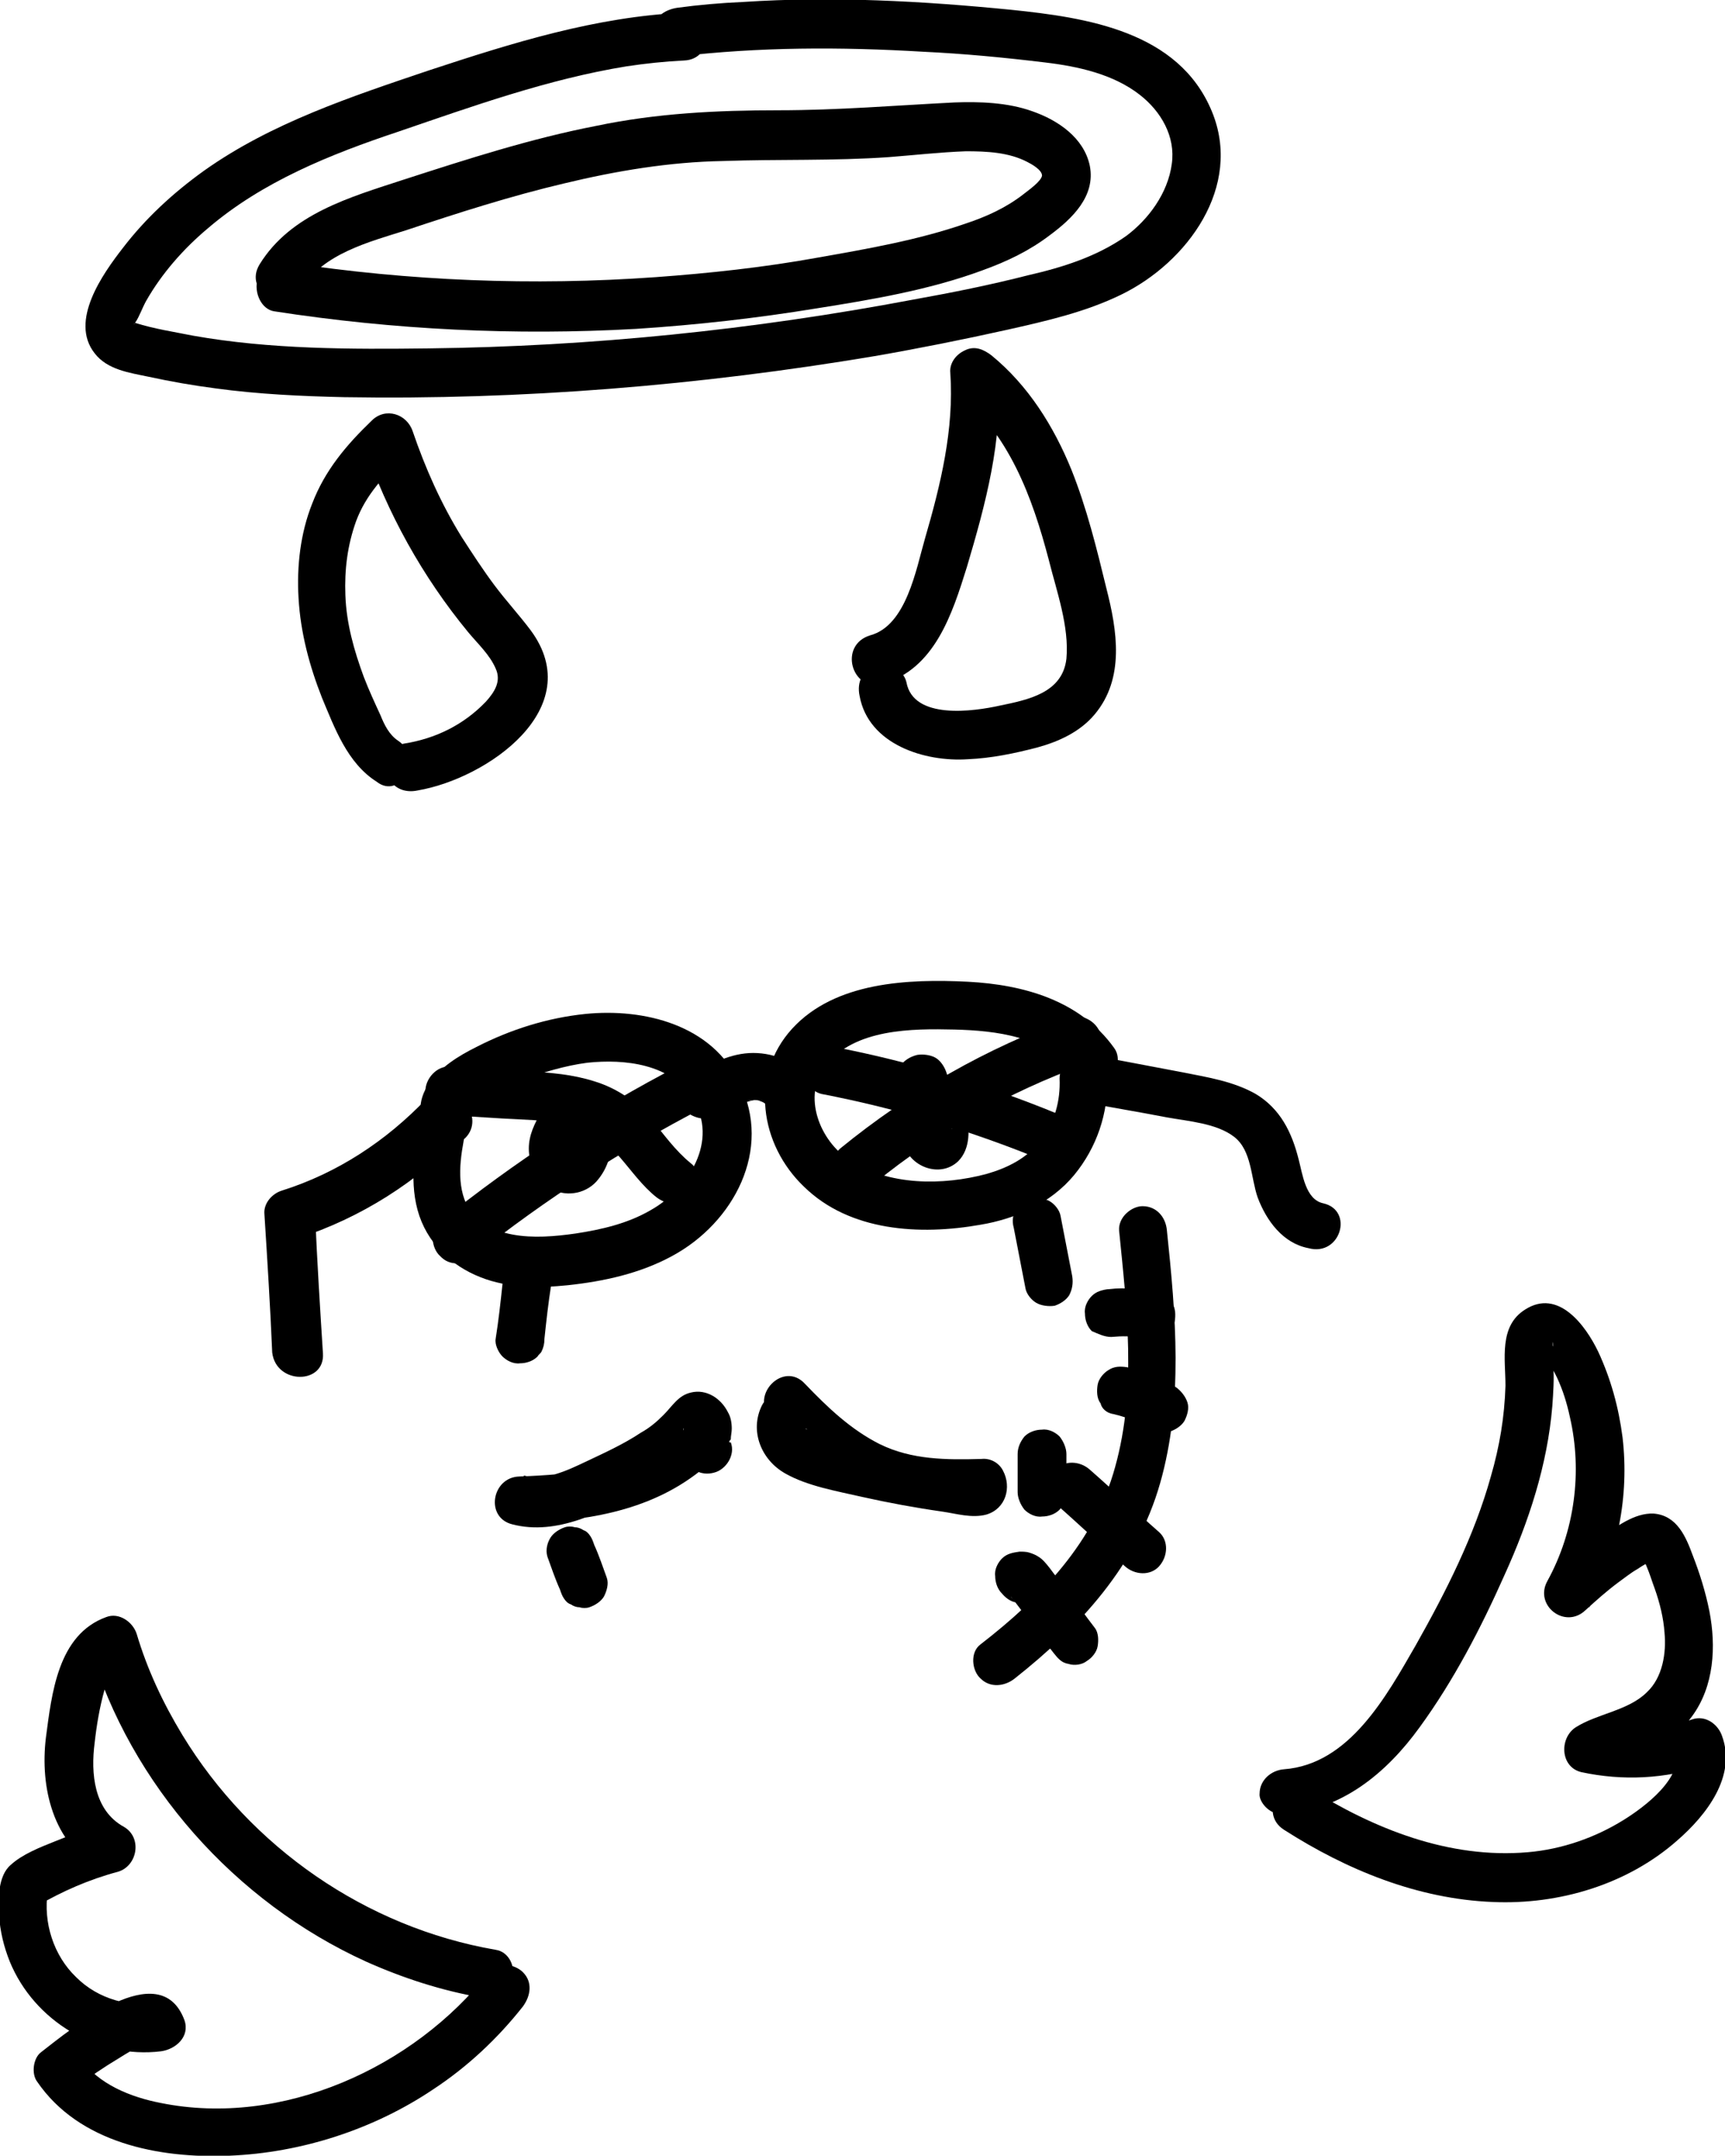 <?xml version="1.0" encoding="utf-8"?>
<!-- Generator: Adobe Illustrator 25.3.0, SVG Export Plug-In . SVG Version: 6.00 Build 0)  -->
<svg version="1.1" xmlns="http://www.w3.org/2000/svg" xmlns:xlink="http://www.w3.org/1999/xlink" x="0px" y="0px"
	 viewBox="0 0 176.8 220.9" style="enable-background:new 0 0 176.8 220.9;" xml:space="preserve">
<g id="Capa_8">
	<g>
		<g>
			<path d="M48.6,128.7c7.3-5.8,15.2-10.9,23.5-15.2c2.9-1.5,0.3-5.8-2.5-4.3c-8.7,4.5-16.9,9.9-24.5,16c-1.1,0.8-0.9,2.7,0,3.5
				C46.1,129.8,47.6,129.6,48.6,128.7L48.6,128.7z"/>
		</g>
	</g>
	<g>
		<g>
			<path d="M46.1,114.3c2.4,0.1,4.7,0.3,7.1,0.4c2,0.1,4.1,0.2,6,0.8c3.8,1.1,5.2,4.9,8.1,7.2c1.1,0.8,2.5,1,3.5,0
				c0.9-0.9,1.1-2.7,0-3.5c-1.6-1.3-2.8-3-4.1-4.6c-1.6-1.8-3.5-3.1-5.8-3.8c-2.2-0.7-4.5-0.9-6.8-1c-2.7-0.2-5.3-0.3-8-0.5
				c-1.3-0.1-2.5,1.2-2.5,2.5C43.6,113.2,44.7,114.2,46.1,114.3L46.1,114.3z"/>
		</g>
	</g>
	<g>
		<g>
			<path d="M89.7,121.2c6.4-5.2,13.7-9.3,21.4-12.1c1.3-0.5,2.1-1.7,1.7-3.1c-0.3-1.2-1.8-2.2-3.1-1.7c-8.6,3.1-16.5,7.6-23.6,13.4
				c-1,0.9-0.9,2.7,0,3.5C87.2,122.3,88.7,122.1,89.7,121.2L89.7,121.2z"/>
		</g>
	</g>
	<g>
		<g>
			<path d="M84.2,112.1c7.8,1.5,15.4,3.8,22.7,6.8c1.3,0.5,2.7-0.6,3.1-1.7c0.4-1.4-0.5-2.6-1.7-3.1c-7.3-3-15-5.3-22.7-6.8
				c-1.3-0.3-2.7,0.4-3.1,1.7C82.1,110.2,82.9,111.8,84.2,112.1L84.2,112.1z"/>
		</g>
	</g>
	<g>
		<g>
			<path d="M103.9,125.8c0.4,2.1,0.8,4.1,1.2,6.2c0.1,0.6,0.6,1.2,1.1,1.5c0.5,0.3,1.3,0.4,1.9,0.3c0.6-0.2,1.2-0.6,1.5-1.1
				c0.3-0.6,0.4-1.2,0.3-1.9c-0.4-2.1-0.8-4.1-1.2-6.2c-0.1-0.6-0.6-1.2-1.1-1.5c-0.5-0.3-1.3-0.4-1.9-0.3c-0.6,0.2-1.2,0.6-1.5,1.1
				C103.8,124.4,103.7,125.1,103.9,125.8L103.9,125.8z"/>
		</g>
	</g>
	<g>
		<g>
			<path d="M51.5,131.6c-0.2,1.9-0.4,3.7-0.7,5.6c-0.1,0.6,0.3,1.4,0.7,1.8c0.4,0.4,1.1,0.8,1.8,0.7c0.6,0,1.3-0.2,1.8-0.7
				c0.1-0.2,0.3-0.3,0.4-0.5c0.2-0.4,0.3-0.8,0.3-1.3c0.2-1.9,0.4-3.7,0.7-5.6c0.1-0.6-0.3-1.4-0.7-1.8c-0.4-0.4-1.1-0.8-1.8-0.7
				c-0.6,0-1.3,0.2-1.8,0.7c-0.1,0.2-0.3,0.3-0.4,0.5C51.6,130.7,51.5,131.1,51.5,131.6L51.5,131.6z"/>
		</g>
	</g>
	<g>
		<g>
			<path d="M104.3,149c0,1.3,0,2.6,0,3.9c0,0.6,0.3,1.3,0.7,1.8c0.4,0.4,1.1,0.8,1.8,0.7c0.6,0,1.3-0.2,1.8-0.7
				c0.4-0.5,0.7-1.1,0.7-1.8c0-1.3,0-2.6,0-3.9c0-0.6-0.3-1.3-0.7-1.8c-0.4-0.4-1.1-0.8-1.8-0.7c-0.6,0-1.3,0.2-1.8,0.7
				C104.6,147.7,104.3,148.3,104.3,149L104.3,149z"/>
		</g>
	</g>
	<g>
		<g>
			<path d="M56.1,159.5c0.4,1.1,0.8,2.3,1.3,3.4c0.1,0.3,0.2,0.6,0.4,0.9c0.2,0.3,0.4,0.5,0.7,0.6c0.3,0.2,0.6,0.3,0.9,0.3
				c0.3,0.1,0.7,0.1,1,0c0.6-0.2,1.2-0.6,1.5-1.1c0.3-0.6,0.5-1.3,0.3-1.9c-0.4-1.1-0.8-2.3-1.3-3.4c-0.1-0.3-0.2-0.6-0.4-0.9
				c-0.2-0.3-0.4-0.5-0.7-0.6c-0.3-0.2-0.6-0.3-0.9-0.3c-0.3-0.1-0.7-0.1-1,0c-0.6,0.2-1.2,0.6-1.5,1.1
				C56.1,158.1,55.9,158.8,56.1,159.5L56.1,159.5z"/>
		</g>
	</g>
</g>
<g id="Capa_2">
	<g>
		<g>
			<path d="M131.5,185.9c6-0.4,10.6-4.2,14-8.9c3.5-4.8,6.3-10.2,8.7-15.6c2.5-5.5,4.4-11.3,4.9-17.3c0.1-1.4,0.2-2.8,0.1-4.2
				c0-0.6,0-1.3,0-1.8c-0.2-1.1,0-0.3,0-0.2c0.1,0.2-1.4,0.1-1.3,0.4c0.1,0.3,0.6,0.8,0.8,1.1c0.3,0.6,0.6,1.2,0.9,1.8
				c0.6,1.3,1,2.6,1.3,4c1.3,5.6,0.5,11.7-2.3,16.8c-1.4,2.5,1.8,5,3.9,3c1.1-1,2.1-1.9,3.3-2.8c0.7-0.5,1.3-1,2-1.4
				c0.3-0.2,0.6-0.4,1-0.6c0.6-0.3,1.2-0.3,0.1-0.7c-1.3-0.4-0.5-0.2-0.5,0c0,0.3,0.3,0.8,0.4,1.1c0.3,0.7,0.5,1.4,0.8,2.2
				c0.5,1.4,0.9,3,1,4.5c0.2,2.1-0.2,4.6-1.8,6.1c-1.9,1.9-5.1,2.2-7.3,3.6c-1.7,1.1-1.6,4.1,0.6,4.6c4.2,0.9,8.6,0.7,12.7-0.7
				c-1-0.6-2.1-1.2-3.1-1.7c1,2.9-3.2,6-5.3,7.3c-2.9,1.8-6.3,3-9.8,3.3c-8.1,0.7-15.8-2.4-22.5-6.6c-2.7-1.7-5.2,2.6-2.5,4.3
				c6.4,4.1,13.7,7.1,21.4,7.4c6.8,0.3,13.8-1.8,18.9-6.3c3-2.6,6.1-6.6,4.6-10.7c-0.4-1.2-1.7-2.2-3.1-1.7c-3.2,1.1-6.6,1.4-10,0.7
				c0.2,1.5,0.4,3,0.6,4.6c1.6-1,3.5-1.4,5.2-2.2c1.7-0.8,3.1-1.9,4.2-3.4c2.3-3.1,2.5-7.2,1.8-10.8c-0.4-2-1-3.9-1.7-5.7
				c-0.7-1.9-1.6-4.1-4-4.3c-2-0.1-3.9,1.4-5.5,2.5c-1.8,1.3-3.5,2.6-5,4.1c1.3,1,2.6,2,3.9,3c2.9-5.3,4.1-11.4,3.4-17.4
				c-0.4-3.1-1.2-6-2.5-8.8c-1.3-2.7-4.1-6.5-7.5-4.3c-2.7,1.7-2,5.1-2,7.8c-0.1,3.2-0.6,6.2-1.5,9.3c-1.7,6.1-4.6,11.8-7.7,17.3
				c-3,5.2-6.8,12.2-13.5,12.7c-1.3,0.1-2.5,1.1-2.5,2.5C129,184.6,130.1,186,131.5,185.9L131.5,185.9z"/>
		</g>
	</g>
	<g>
		<g>
			<path d="M50.8,199.8c-13.3-2.3-25.1-10.5-32.1-22c-2-3.3-3.6-6.7-4.7-10.4c-0.4-1.2-1.8-2.2-3.1-1.7c-5,1.8-5.6,7.9-6.2,12.4
				c-0.6,5,0.7,10.8,5.5,13.4c0.2-1.5,0.4-3,0.6-4.6c-1.8,0.5-3.5,1.1-5.2,1.8c-1.5,0.6-3.3,1.3-4.5,2.4c-1.3,1.1-1.3,3.5-1.2,5.1
				c0.1,1.7,0.5,3.3,1.1,4.8c2.5,6.1,9,10,15.5,9.2c1.5-0.2,3-1.5,2.4-3.2c-2.5-6.7-11.6,0.9-14.7,3.3c-0.8,0.6-1,2.2-0.4,3
				c4.3,6.3,12.5,7.9,19.7,7.6c7.4-0.3,14.8-2.7,20.9-6.8c3.5-2.3,6.6-5.2,9.2-8.5c0.8-1.1,1-2.5,0-3.5c-0.9-0.9-2.7-1.1-3.5,0
				c-7.7,9.8-21.2,15.9-33.6,13.4c-3.1-0.6-6.4-1.9-8.3-4.6c-0.1,1-0.3,2-0.4,3c1.4-1.1,2.9-2.1,4.4-3c0.8-0.5,1.6-1,2.4-1.3
				c-0.3,0.1,0.3-0.1,0.4-0.1c0.2,0,0.2,0,0.1,0c-0.5-0.1-0.8-0.5-1-1c0.8-1.1,1.6-2.1,2.4-3.2c-3.2,0.4-6.4-0.4-8.7-2.7
				c-2.3-2.2-3.4-5.6-2.9-8.8c-0.4,0.5-0.8,1-1.1,1.5c2.6-1.5,5.3-2.7,8.3-3.5c2-0.6,2.5-3.5,0.6-4.6c-3.1-1.7-3.4-5.5-3-8.6
				c0.2-1.8,0.5-3.6,1-5.4c0.3-0.9,0.7-2.4,1.6-2.7c-1-0.6-2.1-1.2-3.1-1.7c4.2,14.1,14.9,26.1,28.3,32.2c3.8,1.7,7.8,3,11.9,3.7
				c1.3,0.2,2.7-0.4,3.1-1.7C52.9,201.6,52.2,200,50.8,199.8L50.8,199.8z"/>
		</g>
	</g>
</g>
<g id="Capa_3">
	<g>
		<g>
			<path d="M68.5,147.3c-4.2,3.3-10,3.8-15.3,4c-2.8,0.1-3.5,4.2-0.7,4.9c4.6,1.2,9.2-1.3,13.2-3.4c1.8-0.9,3.5-2,5.1-3.4
				c0.4-0.3,0.8-0.7,1.1-1.1c0.3-0.3,0.7-0.6,0.9-1c0.3-0.7-3.3,0.1-2.7-1c0-0.1-0.1,0.6-0.1,0.6c-0.1,0.8-0.1,1.5,0.1,2.3
				c0.4,1.3,1.7,2.1,3.1,1.7c1.2-0.3,2.2-1.8,1.7-3.1c0,0,0,0-0.1,0c-0.1,0-0.1-0.1,0.1-0.3c0-0.4,0.1-0.7,0.1-1.1
				c0-0.6-0.1-1.2-0.4-1.7c-0.7-1.4-2.2-2.4-3.8-2c-1.3,0.3-1.9,1.4-2.8,2.3c-0.7,0.7-1.4,1.3-2.3,1.8c-1.8,1.2-3.8,2.1-5.7,3
				c-1.9,0.9-4.2,2-6.3,1.4c-0.2,1.6-0.4,3.3-0.7,4.9c6.7-0.2,13.4-1.1,18.8-5.4c1.1-0.8,0.9-2.7,0-3.5
				C70.9,146.2,69.5,146.4,68.5,147.3L68.5,147.3z"/>
		</g>
	</g>
	<g>
		<g>
			<path d="M78.1,144c-1.3,2.6-0.1,5.6,2.4,7c2.3,1.3,5.3,1.8,7.9,2.4c2.7,0.6,5.4,1.1,8.2,1.5c1.4,0.2,3,0.7,4.5,0.3
				c2-0.6,2.6-2.8,1.7-4.5c-0.4-0.8-1.3-1.3-2.2-1.2c-3.6,0.1-7.1,0.1-10.4-1.5c-3-1.5-5.4-3.8-7.7-6.2c-2.2-2.4-5.7,1.2-3.5,3.5
				c2.6,2.8,5.6,5.4,9,7.1c4,2,8.2,2.2,12.6,2.1c-0.7-0.4-1.4-0.8-2.2-1.2c0,0.1,0.1,0.1,0.1,0.2c-0.1-0.4-0.2-0.8-0.3-1.3
				c0,0.1,0,0.2,0,0.2c0.1-0.4,0.2-0.8,0.3-1.3c0,0,0.1-0.1,0.1-0.1c0.4-0.2,0.7-0.4,1.1-0.6c-0.4,0.1-1.5-0.2-2-0.3
				c-0.9-0.1-1.8-0.3-2.7-0.5c-1.8-0.3-3.6-0.7-5.4-1.1c-1.8-0.4-3.6-0.8-5.3-1.3c-0.6-0.2-1-0.4-1.5-0.6c-0.1-0.1-0.1-0.1-0.2-0.2
				c0.1,0,0.1,0.1,0.1,0.1c-0.3-0.1,0.1-0.3-0.2,0.1c0.6-1.2,0.3-2.7-0.9-3.4C80.4,142.5,78.7,142.8,78.1,144L78.1,144z"/>
		</g>
	</g>
</g>
<g id="Capa_4">
	<g>
		<g>
			<path d="M114.7,126.1c0.8,8,1.8,16.3-0.4,24.2c-2.1,7.7-7.6,13.4-13.8,18.2c-1.1,0.8-0.9,2.7,0,3.5c1,1,2.5,0.8,3.5,0
				c6.7-5.3,12.5-11.6,14.9-20c2.4-8.4,1.6-17.3,0.7-25.9c-0.1-1.3-1-2.5-2.5-2.5C116,123.6,114.6,124.7,114.7,126.1L114.7,126.1z"
				/>
		</g>
	</g>
	<g>
		<g>
			<path d="M104.5,164.2c0.1,0,0.2,0,0.3,0c-0.2,0-0.4-0.1-0.7-0.1c0.1,0,0.1,0,0.2,0c-0.2-0.1-0.4-0.2-0.6-0.3
				c0.1,0.1,0.2,0.1,0.3,0.2c-0.2-0.1-0.3-0.3-0.5-0.4c0.2,0.1,0.3,0.3,0.5,0.5c-0.1-0.2-0.3-0.3-0.4-0.5c1.5,1.9,2.9,3.9,4.4,5.8
				c0.4,0.5,0.8,1,1.5,1.1c0.6,0.2,1.4,0.1,1.9-0.3c0.5-0.3,1-0.9,1.1-1.5c0.1-0.6,0.1-1.4-0.3-1.9c-1-1.3-2-2.7-3-4
				c-0.5-0.7-1.1-1.4-1.6-2.1c-0.4-0.5-0.7-0.9-1.2-1.2c-0.3-0.2-0.6-0.3-0.9-0.4c-0.3-0.1-0.7-0.1-1-0.1c-0.7,0.1-1.3,0.2-1.8,0.7
				c-0.4,0.4-0.8,1.1-0.7,1.8c0,0.6,0.2,1.3,0.7,1.8C103.2,163.9,103.9,164.3,104.5,164.2L104.5,164.2z"/>
		</g>
	</g>
	<g>
		<g>
			<path d="M108.2,154.1c2.4,2.1,4.7,4.3,7.1,6.4c1,0.9,2.6,1,3.5,0c0.9-1,1-2.6,0-3.5c-2.4-2.1-4.7-4.3-7.1-6.4c-1-0.9-2.6-1-3.5,0
				C107.3,151.6,107.2,153.2,108.2,154.1L108.2,154.1z"/>
		</g>
	</g>
	<g>
		<g>
			<path d="M114.1,144.9c0.9,0.2,1.7,0.5,2.5,0.8c-0.2-0.1-0.4-0.2-0.6-0.3c0.7,0.3,1.3,0.6,2,1c0.5,0.3,1.3,0.4,1.9,0.3
				c0.6-0.2,1.2-0.6,1.5-1.1c0.3-0.6,0.5-1.3,0.3-1.9c-0.2-0.6-0.6-1.1-1.1-1.5c-1.5-1-3.3-1.7-5.1-2.1c-0.7-0.1-1.3-0.1-1.9,0.3
				c-0.5,0.3-1,0.9-1.1,1.5c-0.1,0.6-0.1,1.4,0.3,1.9C112.9,144.3,113.4,144.8,114.1,144.9L114.1,144.9z"/>
		</g>
	</g>
	<g>
		<g>
			<path d="M113.9,137c1.1-0.1,2.1-0.1,3.2,0.1c-0.2,0-0.4-0.1-0.7-0.1c0.4,0,0.7,0.1,1,0.2c0.7,0.1,1.3,0.1,1.9-0.3
				c0.5-0.3,1-0.9,1.1-1.5c0.1-0.6,0.1-1.4-0.3-1.9c-0.3-0.5-0.9-1-1.5-1.1c-1.6-0.3-3.3-0.5-4.9-0.3c-0.3,0-0.7,0.1-1,0.2
				c-0.3,0.1-0.6,0.3-0.8,0.5c-0.4,0.4-0.8,1.1-0.7,1.8c0,0.6,0.2,1.3,0.7,1.8C112.6,136.7,113.2,137,113.9,137L113.9,137z"/>
		</g>
	</g>
</g>
<g id="Capa_5">
	<g>
		<g>
			<path d="M33.1,138.7c-0.3-4.7-0.6-9.5-0.8-14.2c-0.6,0.8-1.2,1.6-1.8,2.4c6.5-2.1,12.3-5.8,17-10.7c-1.4-0.8-2.8-1.6-4.2-2.4
				c-0.7,3.3-1.4,6.9-0.5,10.2c0.9,3.3,3.4,5.7,6.5,6.9c2.8,1.1,6,1.1,8.9,0.8c3.7-0.4,7.4-1.2,10.7-3c6.3-3.4,10.3-10.9,6.9-17.7
				C73,105,66,103.3,60,103.9c-3.9,0.4-7.7,1.6-11.2,3.4c-1.8,0.9-3.6,2-4.8,3.7c-1.3,1.8-1.2,3.9,0.2,5.6c0.9,1,2.6,0.9,3.5,0
				c1-1,0.9-2.5,0-3.5c0.7,0.8,0,0.9,0.6,0.4c0.4-0.4,0.9-0.7,1.4-1c1.2-0.7,2.4-1.3,3.7-1.8c2.2-0.8,4.5-1.5,6.8-1.8
				c3.8-0.4,8.6,0.1,10.8,3.7c2.7,4.3-0.4,9.2-4.3,11.4c-2.4,1.4-5.1,2-7.7,2.4c-2.1,0.3-4.4,0.5-6.5,0.1c-2.1-0.4-4.1-1.4-4.9-3.6
				c-0.9-2.5-0.2-5.4,0.3-7.9c0.5-2.3-2.4-4.3-4.2-2.4c-4.1,4.3-9.1,7.6-14.8,9.4c-1,0.3-1.9,1.3-1.8,2.4c0.3,4.7,0.6,9.5,0.8,14.2
				C28.3,141.9,33.3,141.9,33.1,138.7L33.1,138.7z"/>
		</g>
	</g>
	<g>
		<g>
			<path d="M135.6,123.3c-1.8-0.4-2.1-3-2.5-4.5c-0.7-2.8-1.9-5.2-4.4-6.7c-2.3-1.3-4.9-1.7-7.4-2.2c-3.2-0.6-6.3-1.2-9.5-1.8
				c-1.5-0.3-3.2,0.7-3.2,2.4c0.1,2.3-0.5,4.5-1.9,6.3c-1.4,1.9-3.5,2.9-5.6,3.5c-4.5,1.2-10,1.2-14-1.4c-3.1-2-4.9-6.6-2.5-9.7
				c3-3.8,8.9-3.8,13.2-3.7c4.2,0.1,9.5,0.7,12.1,4.4c0.8,1.1,2.2,1.6,3.4,0.9c1.1-0.6,1.7-2.3,0.9-3.4c-3.5-4.9-9.3-6.5-15-6.8
				c-6.1-0.3-13.6,0-18,4.8c-4.4,4.8-3.3,11.9,1.2,16.2c4.7,4.6,11.9,5,18.1,3.9c3.6-0.6,7.2-2.2,9.6-5.1c2.3-2.8,3.5-6.3,3.4-10
				c-1.1,0.8-2.1,1.6-3.2,2.4c3.1,0.6,6.2,1.1,9.3,1.7c2.2,0.4,5.1,0.6,6.9,2c1.8,1.4,1.7,4.2,2.4,6.2c0.9,2.4,2.6,4.7,5.2,5.2
				C137.4,128.8,138.8,124,135.6,123.3L135.6,123.3z"/>
		</g>
	</g>
	<g>
		<g>
			<path d="M73.5,114.3c0.7-0.4,1.4-0.8,2.1-1.1c0.1,0,0.1-0.1,0.2-0.1c0.2-0.1,0.2-0.1-0.2,0.1c0.2,0,0.4-0.2,0.6-0.2
				c0.4-0.1,0.8-0.2,1.2-0.3c-0.2,0-0.4,0.1-0.7,0.1c0.4-0.1,0.9-0.1,1.3,0c-0.2,0-0.4-0.1-0.7-0.1c0.3,0,0.5,0.1,0.8,0.2
				c0.2,0.1,0.5,0.3-0.1-0.1c0.1,0.1,0.2,0.1,0.3,0.2c0.1,0.1,0.2,0.1,0.3,0.2c0.4,0.2-0.4-0.4-0.1-0.1c0.1,0.1,0.2,0.2,0.2,0.3
				c0.3,0.3-0.4-0.6,0,0c0.7,1.1,2.3,1.6,3.4,0.9c1.1-0.7,1.6-2.2,0.9-3.4c-1.2-2-3.5-3-5.8-3c-2.3,0-4.4,1.1-6.3,2.3
				c-1.1,0.7-1.6,2.3-0.9,3.4C70.8,114.5,72.3,115,73.5,114.3L73.5,114.3z"/>
		</g>
	</g>
	<g>
		<g>
			<path d="M92,111.2c0.2,0.8,0.4,1.5,0.5,2.3c0-0.2-0.1-0.4-0.1-0.7c0.1,0.7,0.1,1.3,0.1,2c0,0.8-0.1,1.5,0.1,2.3
				c0.5,2.4,3.7,3.7,5.6,1.9c1.3-1.3,1.2-3.4,0.8-5c-0.3-1.5-1.1-2.8-2.1-3.9c-0.4-0.5-1.2-0.7-1.8-0.7c-0.6,0-1.3,0.3-1.8,0.7
				c-0.4,0.5-0.8,1.1-0.7,1.8c0,0.7,0.3,1.2,0.7,1.8c0.1,0.1,0.2,0.2,0.3,0.3c-0.1-0.2-0.3-0.3-0.4-0.5c0.3,0.4,0.6,0.9,0.8,1.4
				c-0.1-0.2-0.2-0.4-0.3-0.6c0.2,0.5,0.4,1.1,0.5,1.7c0-0.2-0.1-0.4-0.1-0.7c0.1,0.4,0.1,0.9,0,1.3c0-0.2,0.1-0.4,0.1-0.7
				c0,0.1,0,0.2-0.1,0.4c0.1-0.2,0.2-0.4,0.3-0.6c0,0.1-0.1,0.1-0.1,0.2c0.1-0.2,0.3-0.3,0.4-0.5c0,0-0.1,0.1-0.1,0.1
				c0.2-0.1,0.3-0.3,0.5-0.4c0,0-0.1,0.1-0.1,0.1c0.2-0.1,0.4-0.2,0.6-0.3c0,0-0.1,0-0.1,0c0.2,0,0.4-0.1,0.7-0.1
				c-0.1,0-0.2,0-0.2,0c0.2,0,0.4,0.1,0.7,0.1c-0.1,0-0.2,0-0.2-0.1c0.2,0.1,0.4,0.2,0.6,0.3c-0.1,0-0.1-0.1-0.2-0.1
				c0.2,0.1,0.3,0.3,0.5,0.4c-0.1-0.1-0.1-0.1-0.2-0.2c0.1,0.2,0.3,0.3,0.4,0.5c-0.1-0.1-0.1-0.1-0.1-0.2c0.1,0.2,0.2,0.4,0.3,0.6
				c-0.1-0.2-0.1-0.3-0.1-0.5c0,0.2,0.1,0.4,0.1,0.7c0-0.5,0-0.9,0-1.4c0-0.5,0-1-0.1-1.5c-0.1-1.2-0.3-2.3-0.7-3.5
				c-0.2-0.6-0.6-1.2-1.1-1.5c-0.5-0.3-1.3-0.4-1.9-0.3C92.4,108.5,91.6,109.8,92,111.2L92,111.2z"/>
		</g>
	</g>
	<g>
		<g>
			<path d="M55.5,113.9c-0.7,1.2-1.3,2.4-1.3,3.8c0,0.8,0.2,1.6,0.5,2.3c0.3,0.7,0.9,1.3,1.6,1.7c1.5,1,3.6,0.7,4.8-0.6
				c1-1.1,1.5-2.5,1.6-3.9c0-0.7-0.1-1.3-0.2-2c-0.2-0.6-0.5-1.3-0.9-1.8c-0.4-0.5-0.8-1-1.5-1.1c-0.6-0.1-1.4-0.1-1.9,0.3
				c-0.4,0.3-0.7,0.5-1,0.9c-0.4,0.6-0.7,1-0.9,1.6c-0.3,0.9-0.3,1.8-0.2,2.7c0.1,0.6,0.7,1.2,1.1,1.5c0.5,0.3,1.3,0.4,1.9,0.3
				c0.6-0.2,1.2-0.6,1.5-1.1c0.1-0.2,0.2-0.4,0.3-0.6c0.1-0.4,0.1-0.9,0-1.3c0,0,0,0,0-0.1c0,0.2,0.1,0.4,0.1,0.7c0-0.2,0-0.4,0-0.6
				c0,0.2-0.1,0.4-0.1,0.7c0-0.2,0.1-0.4,0.2-0.7c-0.1,0.2-0.2,0.4-0.3,0.6c0.1-0.2,0.2-0.4,0.3-0.5c-0.1,0.2-0.3,0.3-0.4,0.5
				c0.1-0.2,0.3-0.3,0.4-0.4c-0.2,0.1-0.3,0.3-0.5,0.4c0,0,0,0,0.1,0c-1.1-0.3-2.3-0.6-3.4-0.9c0.2,0.3,0.3,0.5,0.5,0.8
				c-0.1-0.2-0.2-0.4-0.3-0.6c0.1,0.3,0.2,0.6,0.3,1c0-0.2-0.1-0.4-0.1-0.7c0,0.4,0,0.7,0,1.1c0-0.2,0.1-0.4,0.1-0.7
				c0,0.3-0.1,0.7-0.3,1c0.1-0.2,0.2-0.4,0.3-0.6c-0.1,0.2-0.2,0.5-0.4,0.7c0.1-0.2,0.3-0.3,0.4-0.5c-0.1,0.1-0.2,0.3-0.4,0.4
				c0.2-0.1,0.3-0.3,0.5-0.4c-0.1,0.1-0.2,0.1-0.3,0.2c0.2-0.1,0.4-0.2,0.6-0.3c-0.1,0-0.2,0.1-0.3,0.1c0.2,0,0.4-0.1,0.7-0.1
				c-0.1,0-0.2,0-0.3,0c0.2,0,0.4,0.1,0.7,0.1c-0.1,0-0.2,0-0.3-0.1c0.2,0.1,0.4,0.2,0.6,0.3c-0.2-0.1-0.3-0.1-0.4-0.2
				c0.2,0.1,0.3,0.3,0.5,0.4c-0.1-0.1-0.2-0.2-0.4-0.4c0.1,0.2,0.3,0.3,0.4,0.5c-0.1-0.1-0.2-0.3-0.3-0.4c0.1,0.2,0.2,0.4,0.3,0.6
				c-0.1-0.2-0.1-0.3-0.1-0.5c0,0.2,0.1,0.4,0.1,0.7c0-0.2,0-0.4,0-0.7c0,0.2-0.1,0.4-0.1,0.7c0-0.3,0.1-0.7,0.3-1
				c-0.1,0.2-0.2,0.4-0.3,0.6c0.2-0.5,0.5-0.9,0.7-1.3c0.3-0.6,0.4-1.3,0.3-1.9c-0.2-0.6-0.6-1.2-1.1-1.5c-0.6-0.3-1.3-0.5-1.9-0.3
				C56.4,113,55.9,113.4,55.5,113.9L55.5,113.9z"/>
		</g>
	</g>
</g>
<g id="Capa_6">
	<g>
		<g>
			<path d="M40.8,75.9c-0.9-0.6-1.4-1.6-1.8-2.6c-0.6-1.3-1.2-2.6-1.7-3.9c-1-2.7-1.8-5.5-1.9-8.4c-0.1-2.6,0.2-5.1,1.1-7.6
				c1-2.7,2.9-4.7,5-6.7c-1.4-0.4-2.8-0.7-4.2-1.1c2.4,7,6,13.5,10.7,19.2c1,1.2,2.2,2.3,2.8,3.7c0.6,1.3-0.1,2.4-1,3.4
				c-2.3,2.4-5.2,3.8-8.4,4.3c-1.3,0.2-2.1,1.9-1.7,3.1c0.4,1.4,1.7,2,3.1,1.7c7.1-1.2,17.5-8.4,11.6-16.4c-1.2-1.6-2.5-3-3.7-4.6
				c-1.2-1.6-2.3-3.3-3.4-5c-2.1-3.4-3.7-7-5-10.8c-0.6-1.8-2.8-2.5-4.2-1.1c-2.6,2.5-4.8,5.1-6.1,8.5c-1.2,3-1.6,6.4-1.4,9.7
				c0.2,3.5,1.1,6.9,2.4,10.2c1.3,3.1,2.6,6.7,5.6,8.6C41,82,43.5,77.7,40.8,75.9L40.8,75.9z"/>
		</g>
	</g>
	<g>
		<g>
			<path d="M90.4,70.1c5.4-1.5,7.2-7.2,8.7-12c1.9-6.4,3.7-13,3.2-19.8c-1.4,0.6-2.8,1.2-4.3,1.8c5.4,4.3,7.8,10.8,9.5,17.3
				c0.8,3.2,2.1,6.8,1.8,10.1c-0.4,3.5-3.9,4.2-6.8,4.8c-2.7,0.6-8.9,1.5-9.6-2.4c-0.3-1.3-1.9-2.1-3.1-1.7c-1.4,0.4-2,1.7-1.7,3.1
				c0.9,5,6.7,6.8,11.1,6.5c2.4-0.1,4.8-0.6,7.1-1.2c2.2-0.6,4.4-1.6,5.9-3.4c3.1-3.7,2.3-8.6,1.2-12.9c-1-4.1-2-8.2-3.6-12.2
				c-1.8-4.4-4.4-8.6-8.2-11.7c-0.8-0.6-1.7-1-2.7-0.5c-0.9,0.4-1.6,1.3-1.5,2.3c0.4,5.8-1,11.5-2.6,17c-0.9,3.1-1.9,8.9-5.6,9.9
				C85.9,66.1,87.3,70.9,90.4,70.1L90.4,70.1z"/>
		</g>
	</g>
</g>
<g id="Capa_7">
	<g>
		<g>
			<path d="M70.1,1.3c-9,0.4-17.6,3.1-26.1,5.9c-8,2.7-16.2,5.4-23.1,10.3c-3.2,2.3-6,4.9-8.3,7.9c-2.1,2.7-5.5,7.5-2.9,10.8
				c1.3,1.7,3.6,2,5.5,2.4c2.3,0.5,4.6,0.9,6.9,1.2c4.4,0.6,8.8,0.8,13.2,0.9c18.2,0.3,36.4-1.2,54.3-4.2c4.6-0.8,9.1-1.7,13.6-2.7
				c4-0.9,8-1.8,11.7-3.6c6.8-3.3,12.5-11.1,9.3-18.8c-3.4-8.2-12.8-9.6-20.6-10.4c-9.1-0.9-18.3-1.4-27.4-0.8
				c-2.3,0.1-4.6,0.3-6.8,0.6c-1.3,0.2-2.5,1-2.5,2.5c0,1.2,1.1,2.7,2.5,2.5c8.4-1,16.8-1,25.2-0.5c4.2,0.2,8.4,0.6,12.5,1.1
				c3.4,0.4,7,1.2,9.7,3.3c2.2,1.7,3.7,4.3,3.3,7.1c-0.4,3-2.4,5.7-4.7,7.4c-3,2.1-6.5,3.2-10,4c-3.9,1-7.9,1.8-11.8,2.5
				c-16.4,3.1-33,4.8-49.6,5c-8.1,0.1-16.3,0.1-24.2-1.3c-2-0.4-4-0.7-5.9-1.3c0,0-0.5-0.2-0.5-0.2c0.1-0.1-0.7,0.3,0.2,0.2
				c0.5-0.1-0.1,0.4,0.3-0.1c0.4-0.6,0.7-1.5,1.1-2.2c1.6-2.8,3.8-5.3,6.3-7.4c5.6-4.8,12.6-7.6,19.5-9.9c7.6-2.6,15.4-5.4,23.4-6.7
				c2-0.3,3.9-0.5,5.9-0.6C73.3,6.1,73.3,1.1,70.1,1.3L70.1,1.3z"/>
		</g>
	</g>
	<g>
		<g>
			<path d="M28.1,31.9c12.3,1.9,24.7,2.5,37.1,1.8c6.2-0.4,12.4-1.1,18.5-2.1c5.7-0.9,11.6-1.9,17-3.9c2.5-0.9,4.8-2,6.9-3.6
				c2.3-1.7,4.7-4,4.1-7.1c-0.6-2.9-3.3-4.7-5.9-5.6c-2.5-0.9-5.4-1-8-0.9c-6,0.3-11.9,0.8-18,0.8c-6.3,0-12.5,0.3-18.7,1.6
				c-6.7,1.3-13.2,3.4-19.7,5.5c-5.5,1.8-11.6,3.5-14.8,8.7c-1.7,2.8,2.6,5.3,4.3,2.5c2.2-3.6,6.9-4.8,10.7-6
				c5.4-1.8,10.7-3.5,16.2-4.8c5.4-1.3,10.8-2.2,16.3-2.3c5.7-0.2,11.3,0,17-0.4c2.6-0.2,5.2-0.5,7.9-0.6c2.1,0,4.4,0.1,6.3,1.1
				c0.4,0.2,1.5,0.8,1.5,1.4c-0.1,0.6-1.4,1.5-1.9,1.9c-1.8,1.4-3.8,2.3-5.9,3c-4.9,1.7-10.1,2.6-15.2,3.5c-5.5,1-11.1,1.6-16.6,2
				c-12.6,0.9-25.2,0.4-37.7-1.5c-1.3-0.2-2.7,0.3-3.1,1.7C26,30,26.8,31.7,28.1,31.9L28.1,31.9z"/>
		</g>
	</g>
</g>
</svg>
